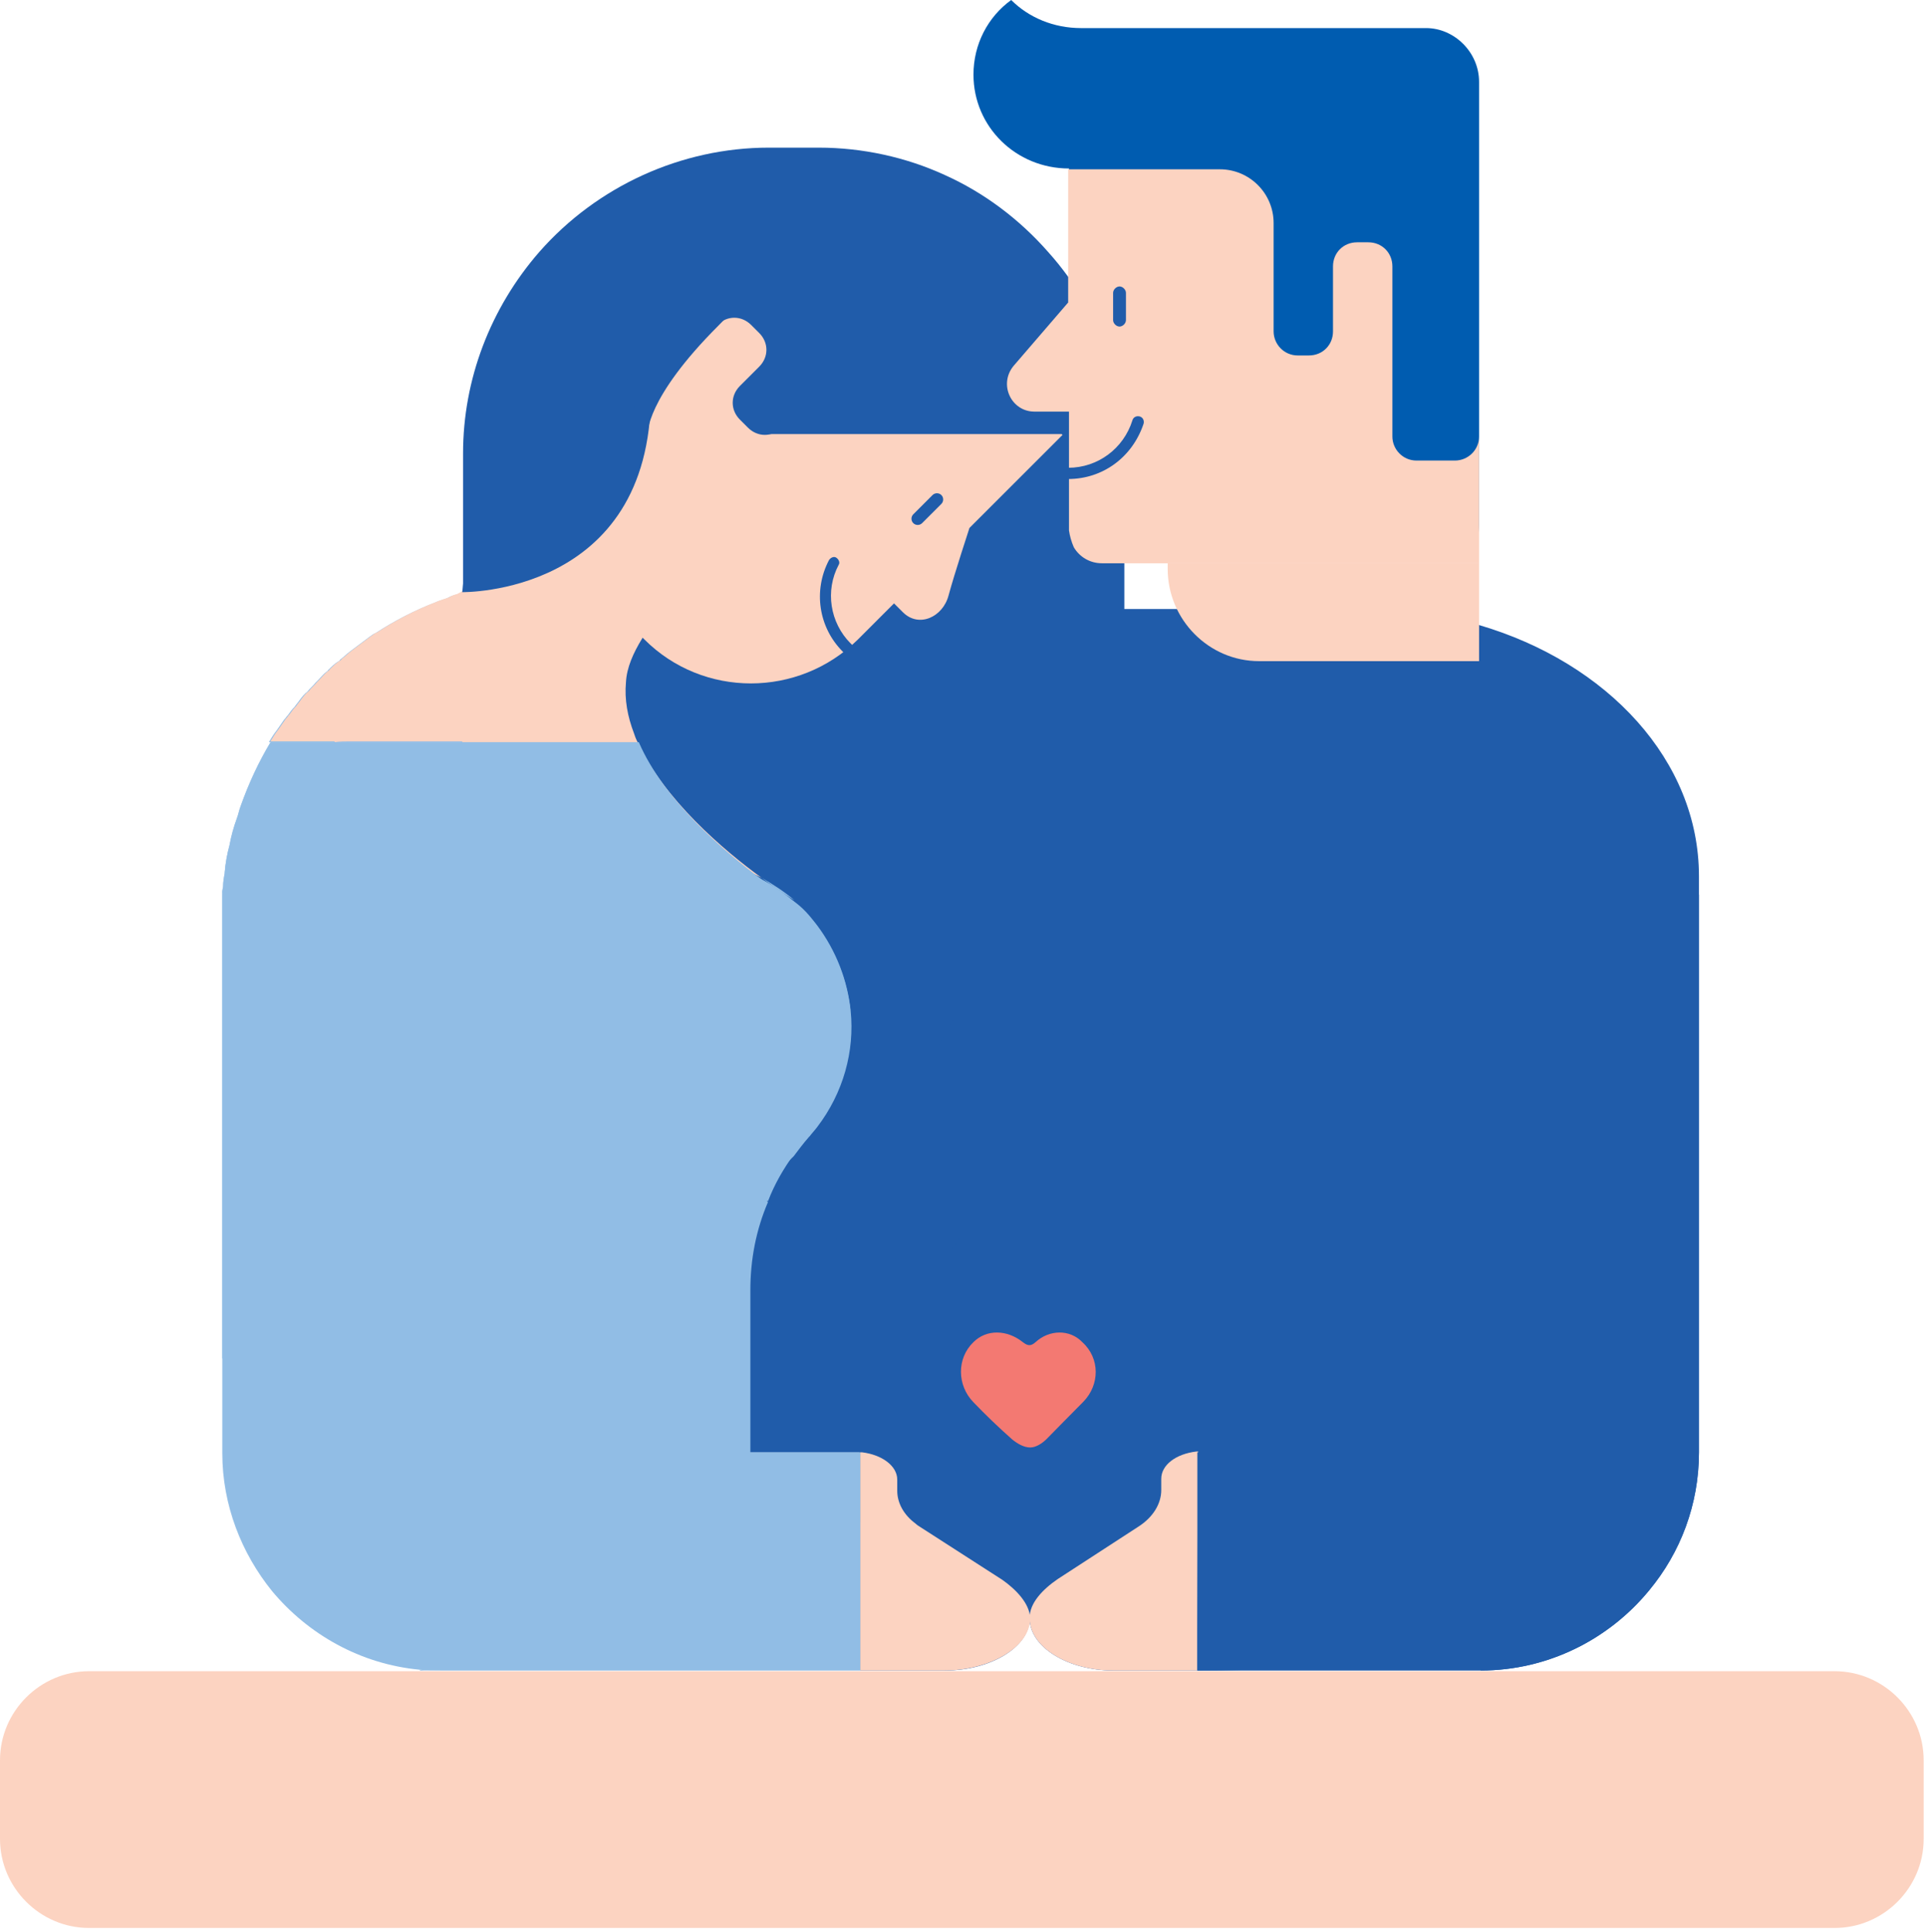 <svg width="347" height="348" viewBox="0 0 347 348" fill="none" xmlns="http://www.w3.org/2000/svg">
<path d="M16.041 347.244H330.359C339.174 347.244 346.4 340.019 346.4 331.203V317.041C346.4 308.226 339.174 301 330.359 301H16.041C7.226 301 0 308.226 0 317.041V331.203C0 340.019 7.226 347.244 16.041 347.244Z" fill="#FCD3C1"/>
<path d="M277.032 214.603L276.888 214.458L277.032 214.603C276.888 214.459 276.888 214.459 277.032 214.603Z" fill="#205CAA"/>
<path d="M277.032 214.603L276.888 214.458L277.032 214.603C276.888 214.459 276.888 214.459 277.032 214.603Z" fill="#FCD3C1"/>
<path d="M305.935 157.809V261.57C305.935 270.963 302.611 279.634 296.975 286.426C288.594 290.328 278.189 293.508 266.627 295.964C251.742 298.999 234.545 300.878 216.337 300.878H200.44C192.347 300.878 185.411 296.687 185.411 291.484C185.411 296.687 178.329 300.878 170.237 300.878H154.918V261.57H134.975V232.089C134.975 226.598 136.131 221.106 138.155 216.193C137.143 215.47 136.131 214.892 135.12 214.314C137.866 212.435 140.467 210.267 142.779 207.955C143.646 206.799 144.513 205.499 145.525 204.487L145.669 204.342C151.305 197.984 153.618 189.747 152.895 181.943C152.172 174.573 148.849 167.491 142.924 162.289C142.634 162.144 140.322 160.699 136.998 158.242C125.148 152.028 110.119 154.485 100.87 165.035C99.136 166.913 97.835 168.937 96.679 171.104H91.332C93.789 156.219 102.026 142.779 114.31 132.23C118.645 128.473 123.559 125.149 128.761 122.259C131.796 120.524 134.975 119.079 138.299 117.634C141.045 116.478 143.935 115.466 146.825 114.599C147.548 114.31 148.271 114.166 148.993 113.877C149.282 113.732 149.571 113.732 149.86 113.588C150.149 113.443 150.438 113.443 150.727 113.299C150.872 113.299 150.872 113.299 151.016 113.299C153.039 112.721 155.207 112.287 157.23 111.854C159.109 111.42 161.132 111.131 163.155 110.842C164.89 110.553 166.768 110.408 168.647 110.119C172.115 109.83 175.584 109.686 179.197 109.686H245.528C252.899 109.686 259.835 110.697 266.338 112.576C289.461 119.368 305.935 136.999 305.935 157.809Z" fill="#205CAA"/>
<path d="M40.175 159.544C40.175 159.977 40.03 160.556 40.03 160.989C40.03 161.278 40.03 161.712 40.03 162.001C40.03 161.712 40.03 161.278 40.03 160.989C40.175 160.556 40.175 160.122 40.175 159.544Z" fill="#91BDE5"/>
<path d="M41.33 152.029C41.041 153.618 40.752 155.208 40.463 156.942C40.752 155.352 41.041 153.618 41.33 152.029Z" fill="#91BDE5"/>
<path d="M160.987 164.746C160.987 170.671 160.12 176.452 158.531 181.943C155.64 191.915 150.149 200.874 142.779 207.956C143.646 206.799 144.513 205.499 145.524 204.487L145.669 204.343C151.305 197.984 153.617 189.747 152.895 181.943C152.172 174.573 148.848 167.492 142.923 162.289C142.634 162.145 140.322 160.7 136.998 158.243C125.148 152.029 110.119 154.485 100.87 165.035C99.135 166.914 97.835 168.937 96.679 171.105H83.094V133.675H62.862C61.995 133.675 60.984 133.675 60.117 133.82C60.117 133.675 60.117 133.675 60.117 133.675H48.411C48.845 132.953 49.278 132.23 49.856 131.508C50.29 130.93 50.723 130.207 51.157 129.629C51.446 129.34 51.59 129.051 51.88 128.762C52.169 128.328 52.602 127.75 53.036 127.317C53.325 126.883 53.614 126.594 53.903 126.161C54.336 125.583 54.77 125.005 55.348 124.571C55.781 123.993 56.359 123.559 56.793 122.981C56.938 122.837 57.082 122.692 57.227 122.548C57.804 121.97 58.238 121.392 58.816 120.958C58.961 120.958 58.961 120.814 59.105 120.669C59.683 120.091 60.261 119.513 60.984 119.08C61.128 119.08 61.128 118.935 61.273 118.791C61.851 118.357 62.429 117.779 63.007 117.345C64.163 116.478 65.319 115.611 66.475 114.744C66.909 114.455 67.198 114.166 67.632 114.022C70.955 111.854 74.568 109.975 78.326 108.53C78.615 108.386 79.048 108.241 79.482 108.096C79.915 107.952 80.493 107.807 80.927 107.518C81.505 107.229 82.227 107.085 82.805 106.94C82.95 106.94 82.95 106.94 83.094 106.94C83.239 106.94 83.239 106.94 83.383 106.796C83.817 106.651 84.251 106.507 84.684 106.507C85.985 106.218 87.285 105.784 88.586 105.64C90.754 105.206 93.066 104.917 95.378 104.628C96.968 104.484 98.702 104.484 100.436 104.484C101.159 104.484 101.881 104.484 102.604 104.484C109.251 104.773 115.61 106.073 121.535 108.241C127.749 110.553 133.385 113.733 138.443 117.779C140.033 118.791 141.623 120.236 143.068 121.681C154.195 132.664 160.987 147.838 160.987 164.746Z" fill="#91BDE5"/>
<path d="M88.731 105.351V133.531H48.7C49.134 132.808 49.567 132.086 50.145 131.363C50.579 130.785 51.012 130.062 51.446 129.484C51.735 129.195 51.88 128.906 52.169 128.617C52.458 128.184 52.891 127.606 53.325 127.172C53.614 126.739 53.903 126.45 54.192 126.016C54.625 125.438 55.059 124.86 55.637 124.426C56.07 123.848 56.648 123.415 57.082 122.837C57.227 122.692 57.371 122.548 57.516 122.403C58.094 121.825 58.527 121.247 59.105 120.814C59.25 120.814 59.25 120.669 59.394 120.525C59.972 119.946 60.55 119.368 61.273 118.935C61.417 118.935 61.417 118.79 61.562 118.646C62.14 118.212 62.718 117.634 63.296 117.201C64.452 116.334 65.608 115.467 66.764 114.599C67.198 114.31 67.487 114.021 67.921 113.877C71.244 111.709 74.857 109.831 78.615 108.385C78.904 108.241 79.337 108.096 79.771 107.952C80.204 107.807 80.782 107.663 81.216 107.374C81.794 107.085 82.516 106.94 83.094 106.796C83.239 106.796 83.239 106.796 83.383 106.796C83.528 106.796 83.528 106.796 83.673 106.651C84.106 106.507 84.54 106.362 84.973 106.362C86.129 105.929 87.43 105.64 88.731 105.351Z" fill="#FCD3C1"/>
<path d="M174.861 181.799V274.287H154.774V261.57H134.976V232.089C134.976 226.598 136.132 221.106 138.155 216.193C137.143 215.47 136.132 214.892 135.12 214.314C137.866 212.436 140.467 210.268 142.779 207.956C143.646 206.799 144.513 205.499 145.525 204.487L145.67 204.343C151.306 197.984 153.618 189.747 152.895 181.943H174.861V181.799Z" fill="#205CAA"/>
<path d="M202.464 81.65V186.134C202.464 186.712 202.031 187.146 201.597 187.146C201.308 187.146 200.875 187.001 200.73 186.712C197.84 181.076 192.059 177.03 185.267 177.03C180.498 177.03 176.163 178.908 173.128 182.088C169.949 185.267 168.07 189.602 168.07 194.371C168.07 200.007 170.816 205.065 175.007 208.245L175.151 208.389C175.007 209.256 175.007 210.268 175.007 211.279C175.007 212.002 175.007 212.869 175.007 213.736C175.007 214.892 175.007 215.904 174.862 216.915C174.14 223.13 171.249 226.02 167.058 226.742C159.255 228.187 147.404 222.118 138.445 216.626C137.433 215.904 136.421 215.326 135.41 214.748C138.156 212.869 140.757 210.701 143.069 208.389C143.936 207.233 144.803 205.932 145.815 204.921L145.959 204.776C151.595 198.418 153.908 190.18 153.185 182.377C152.462 175.006 149.139 167.925 143.214 162.723C142.924 162.578 140.612 161.133 137.288 158.676C125.438 152.462 110.409 154.919 101.16 165.468C99.426 167.347 98.125 169.37 96.969 171.538H83.385V81.65C83.385 68.355 88.298 55.493 97.114 45.377C107.519 33.527 122.693 26.591 138.445 26.591H147.404C155.353 26.591 163.156 28.325 170.093 31.504C177.174 34.683 183.533 39.452 188.735 45.377C190.036 46.822 191.192 48.268 192.348 49.857C198.418 58.384 201.886 68.5 202.32 78.905C202.464 79.916 202.464 80.639 202.464 81.65Z" fill="#205CAA"/>
<path d="M79.339 300.878H75.727C75.582 300.878 75.582 300.733 75.438 300.733C76.738 300.878 78.039 300.878 79.339 300.878Z" fill="#91BDE5"/>
<path d="M102.46 85.697C100.726 87.431 100.726 90.032 102.46 91.766L103.905 93.212C105.639 94.946 108.24 94.946 109.975 93.212L103.616 99.57C101.882 101.304 101.882 103.906 103.616 105.64L105.061 107.085C106.795 108.819 109.396 108.819 111.131 107.085L109.541 108.675L116.044 115.178C126.594 125.727 143.791 125.727 154.485 115.178L160.988 108.675L162.578 110.264C165.468 113.155 169.803 111.131 170.815 107.229C171.826 103.472 174.572 95.09 174.572 95.09L191.336 78.327L171.971 59.106C168.214 55.349 162.289 55.349 158.676 59.106L140.756 77.026C139.022 78.76 136.421 78.76 134.686 77.026L133.241 75.581C131.507 73.847 131.507 71.246 133.241 69.511L136.71 66.043C138.444 64.309 138.444 61.708 136.71 59.973L135.264 58.528C133.53 56.794 130.929 56.794 129.195 58.528L117.056 70.957C115.322 72.691 112.72 72.691 110.986 70.957L106.217 66.188L102.46 85.697Z" fill="#FCD3C1"/>
<path d="M161.712 121.536C158.099 121.536 154.486 120.091 151.741 117.345C147.405 113.01 146.394 106.362 149.284 100.871C149.573 100.437 150.151 100.148 150.584 100.437C151.018 100.726 151.307 101.304 151.018 101.738C148.561 106.362 149.428 112.143 153.186 115.9C156.943 119.657 162.579 120.525 167.348 118.068C167.782 117.779 168.504 118.068 168.649 118.501C168.938 118.935 168.649 119.657 168.215 119.802C166.192 120.958 163.88 121.536 161.712 121.536Z" fill="#205CAA"/>
<path d="M137.144 158.098C125.294 151.884 110.265 154.341 101.016 164.89C99.281 166.769 97.981 168.792 96.825 170.96H83.24V133.531H63.008C62.141 133.531 61.13 133.531 60.263 133.675C60.263 133.531 60.263 133.531 60.263 133.531C62.286 128.762 65.032 124.137 68.211 119.802C71.968 115.033 76.882 110.553 82.662 106.796C82.807 106.796 82.807 106.651 82.951 106.651C89.599 102.46 97.403 99.136 106.074 96.535C106.796 96.246 107.663 96.102 108.386 95.957C118.646 93.211 130.207 91.766 142.347 91.766C142.347 91.766 130.063 98.992 121.248 107.952C119.08 110.264 117.057 112.576 115.612 115.033C114.022 117.634 112.866 120.235 112.721 122.837C112.432 126.016 113.01 129.051 114.166 132.085C114.311 132.519 114.455 132.953 114.744 133.531C119.513 143.936 130.352 153.185 137.144 158.098Z" fill="#FCD3C1"/>
<path d="M164.457 94.223C164.891 94.657 165.613 94.657 166.047 94.223L169.515 90.755C169.949 90.321 169.949 89.599 169.515 89.165C169.081 88.732 168.359 88.732 167.925 89.165L164.457 92.634C164.023 93.067 164.023 93.79 164.457 94.223Z" fill="#205CAA"/>
<path d="M138.011 78.182H191.481L165.179 51.88L138.011 78.182Z" fill="#205CAA"/>
<path d="M117.056 70.957L83.24 106.651L98.703 60.841L117.056 70.957Z" fill="#205CAA"/>
<path d="M83.24 106.651C83.24 106.651 117.201 107.23 117.201 70.957H87.287L83.24 106.651Z" fill="#205CAA"/>
<path d="M116.623 78.182C116.623 78.182 116.189 71.824 129.34 58.673C142.491 45.522 119.946 58.673 119.946 58.673L112.287 69.367L116.623 78.182Z" fill="#205CAA"/>
<path d="M266.34 14.74V94.512C266.34 95.379 266.195 96.102 266.051 96.824C265.617 98.558 264.605 100.148 263.449 101.304H198.418C196.25 101.304 194.372 100.148 193.36 98.414C192.927 97.402 192.638 96.391 192.493 95.379V95.235C192.493 94.946 192.493 94.801 192.493 94.512V30.348C182.955 30.348 175.296 22.833 175.296 13.44C175.296 7.948 177.897 3.035 182.088 0C185.267 3.179 189.747 5.058 194.661 5.058H256.802C261.86 5.058 266.34 9.393 266.34 14.74Z" fill="#005CB0"/>
<path d="M266.339 78.616V101.449H198.417C196.249 101.449 194.371 100.293 193.359 98.558C192.925 97.547 192.636 96.535 192.492 95.524V95.379V74.136H186.278C182.087 74.136 179.775 69.222 182.52 65.898L192.347 54.482V30.492H219.661C225.008 30.492 229.343 34.828 229.343 40.175V59.684C229.343 61.996 231.222 64.02 233.678 64.02H235.702C238.158 64.02 240.037 62.141 240.037 59.684V47.979C240.037 45.522 241.916 43.643 244.372 43.643H246.396C248.852 43.643 250.731 45.522 250.731 47.979V78.616C250.731 80.928 252.61 82.951 255.066 82.951H262.003C264.315 82.951 266.339 81.072 266.339 78.616Z" fill="#FCD3C1"/>
<path d="M201.597 58.817C201.018 58.817 200.44 58.239 200.44 57.661V52.748C200.44 52.17 201.018 51.592 201.597 51.592C202.175 51.592 202.753 52.17 202.753 52.748V57.661C202.753 58.239 202.175 58.817 201.597 58.817Z" fill="#205CAA"/>
<path d="M192.35 86.275C191.771 86.275 191.338 85.841 191.338 85.263C191.338 84.685 191.771 84.252 192.35 84.252C197.697 84.252 202.321 80.783 203.911 75.725C204.055 75.147 204.633 74.858 205.211 75.003C205.789 75.147 206.078 75.725 205.934 76.303C203.911 82.373 198.564 86.275 192.35 86.275Z" fill="#205CAA"/>
<path d="M226.743 119.08H266.34V101.449H210.269V102.461C210.269 111.565 217.639 119.08 226.743 119.08Z" fill="#FCD3C1"/>
<path d="M278.045 191.626L277.9 191.481L278.045 191.626C277.9 191.481 278.045 191.626 278.045 191.626Z" fill="#205CAA"/>
<path d="M154.93 261.57V300.878H79.338C78.037 300.878 76.737 300.878 75.581 300.733C64.887 299.722 55.493 294.375 48.99 286.571C43.499 279.779 40.03 271.108 40.03 261.715V164.89C40.03 165.179 40.03 165.324 40.03 165.613V164.89C40.03 164.023 40.03 163.156 40.03 162.289C40.03 162 40.03 161.566 40.03 161.277C40.03 160.844 40.03 160.266 40.175 159.832V159.688C40.175 158.965 40.319 158.098 40.464 157.376V157.231C40.608 155.497 40.897 153.907 41.331 152.318C41.62 150.728 42.053 149.138 42.632 147.549C42.921 146.826 43.065 145.959 43.354 145.236C44.799 141.19 46.533 137.433 48.701 133.82H60.407V133.964C61.274 133.82 62.141 133.82 63.153 133.82H83.384V171.249H96.824C97.98 169.081 99.281 167.058 101.015 165.179C110.264 154.63 125.293 152.173 137.144 158.387C140.467 160.844 142.78 162.289 143.069 162.434C144.514 163.734 145.814 165.179 147.115 166.624C150.583 171.249 152.607 176.596 153.185 182.087C153.907 189.313 151.884 196.828 147.115 203.042C146.682 203.62 146.248 204.054 145.814 204.632L145.67 204.776C144.658 205.932 143.791 207.088 142.924 208.244C140.612 210.557 138.011 212.724 135.265 214.603C136.277 215.181 137.288 215.904 138.3 216.482C136.132 221.54 135.12 226.887 135.12 232.378V261.57H154.93Z" fill="#91BDE5"/>
<path d="M143.069 162.146C142.78 162.001 140.467 160.556 137.144 158.099C139.167 159.255 141.19 160.556 143.069 162.146Z" fill="#91BDE5"/>
<path d="M142.926 207.956C141.047 210.557 139.458 213.303 138.301 216.338C137.29 215.615 136.278 215.037 135.267 214.459C137.868 212.436 140.469 210.268 142.926 207.956Z" fill="#91BDE5"/>
<path d="M195.094 252.455C193.388 254.161 188.458 259.186 188.458 259.186C187.7 259.944 186.562 260.703 185.519 260.703C184.382 260.703 183.244 260.039 182.296 259.281C179.737 257.005 177.556 254.92 175.281 252.55C172.342 249.516 172.247 244.681 175.281 241.742C177.651 239.372 181.348 239.467 184.192 241.742C185.045 242.406 185.614 242.501 186.467 241.742C188.932 239.467 192.63 239.372 194.905 241.742C198.128 244.681 198.033 249.421 195.094 252.455Z" fill="#F37972"/>
<path d="M185.5 291.355V291.5C185.5 296.702 178.187 300.878 170.094 300.878H161.423H154.92V261.57C155.064 261.57 155.064 261.57 155.209 261.57C158.822 262.004 161.568 264.027 161.568 266.484V268.507C161.568 270.674 162.724 272.842 164.891 274.432C165.18 274.721 165.469 274.865 165.903 275.154L180.499 284.548C182.956 286.282 185.355 288.754 185.5 291.355Z" fill="#FCD3C1"/>
<path d="M215.615 293.652V300.878H209.111H200.441C192.348 300.878 185.411 296.687 185.411 291.484V291.34C185.411 288.738 187.723 286.282 190.469 284.403L204.921 275.01C207.666 273.275 209.111 270.819 209.111 268.362V266.339C209.111 263.882 211.713 261.859 215.47 261.425C215.615 261.425 215.615 261.425 215.759 261.425L215.615 293.652Z" fill="#FCD3C1"/>
<path d="M296.976 261.57V286.426C289.75 295.242 278.767 300.878 266.628 300.878H215.614V261.57H296.976Z" fill="#205CAA"/>
<path d="M305.936 161.133V261.57C305.936 270.964 302.612 279.634 296.976 286.427C289.75 295.242 278.767 300.878 266.628 300.878V161.133H305.936Z" fill="#205CAA"/>
<path d="M146.971 166.48V202.753C146.537 203.331 146.104 203.765 145.67 204.343L145.525 204.487C144.514 205.643 143.647 206.8 142.78 207.956C140.901 210.557 139.311 213.303 138.155 216.337C135.988 221.395 134.976 226.742 134.976 232.234V244.662H40.03V164.746C40.03 165.035 40.03 165.18 40.03 165.469V164.746C40.03 163.879 40.03 163.012 40.03 162.145C40.03 161.856 40.03 161.422 40.03 161.133C40.03 160.7 40.03 160.122 40.175 159.688V159.544C40.175 158.821 40.319 157.954 40.464 157.231V157.087C40.608 155.353 40.897 153.763 41.331 152.173C41.62 150.584 42.053 148.994 42.632 147.404C42.921 146.682 43.065 145.815 43.354 145.092C44.799 141.046 46.533 137.288 48.701 133.676H115.033C119.513 144.081 130.351 153.329 137.144 158.387C139.167 159.399 141.19 160.844 143.069 162.434C144.514 163.445 145.814 164.891 146.971 166.48Z" fill="#91BDE5"/>
</svg>
